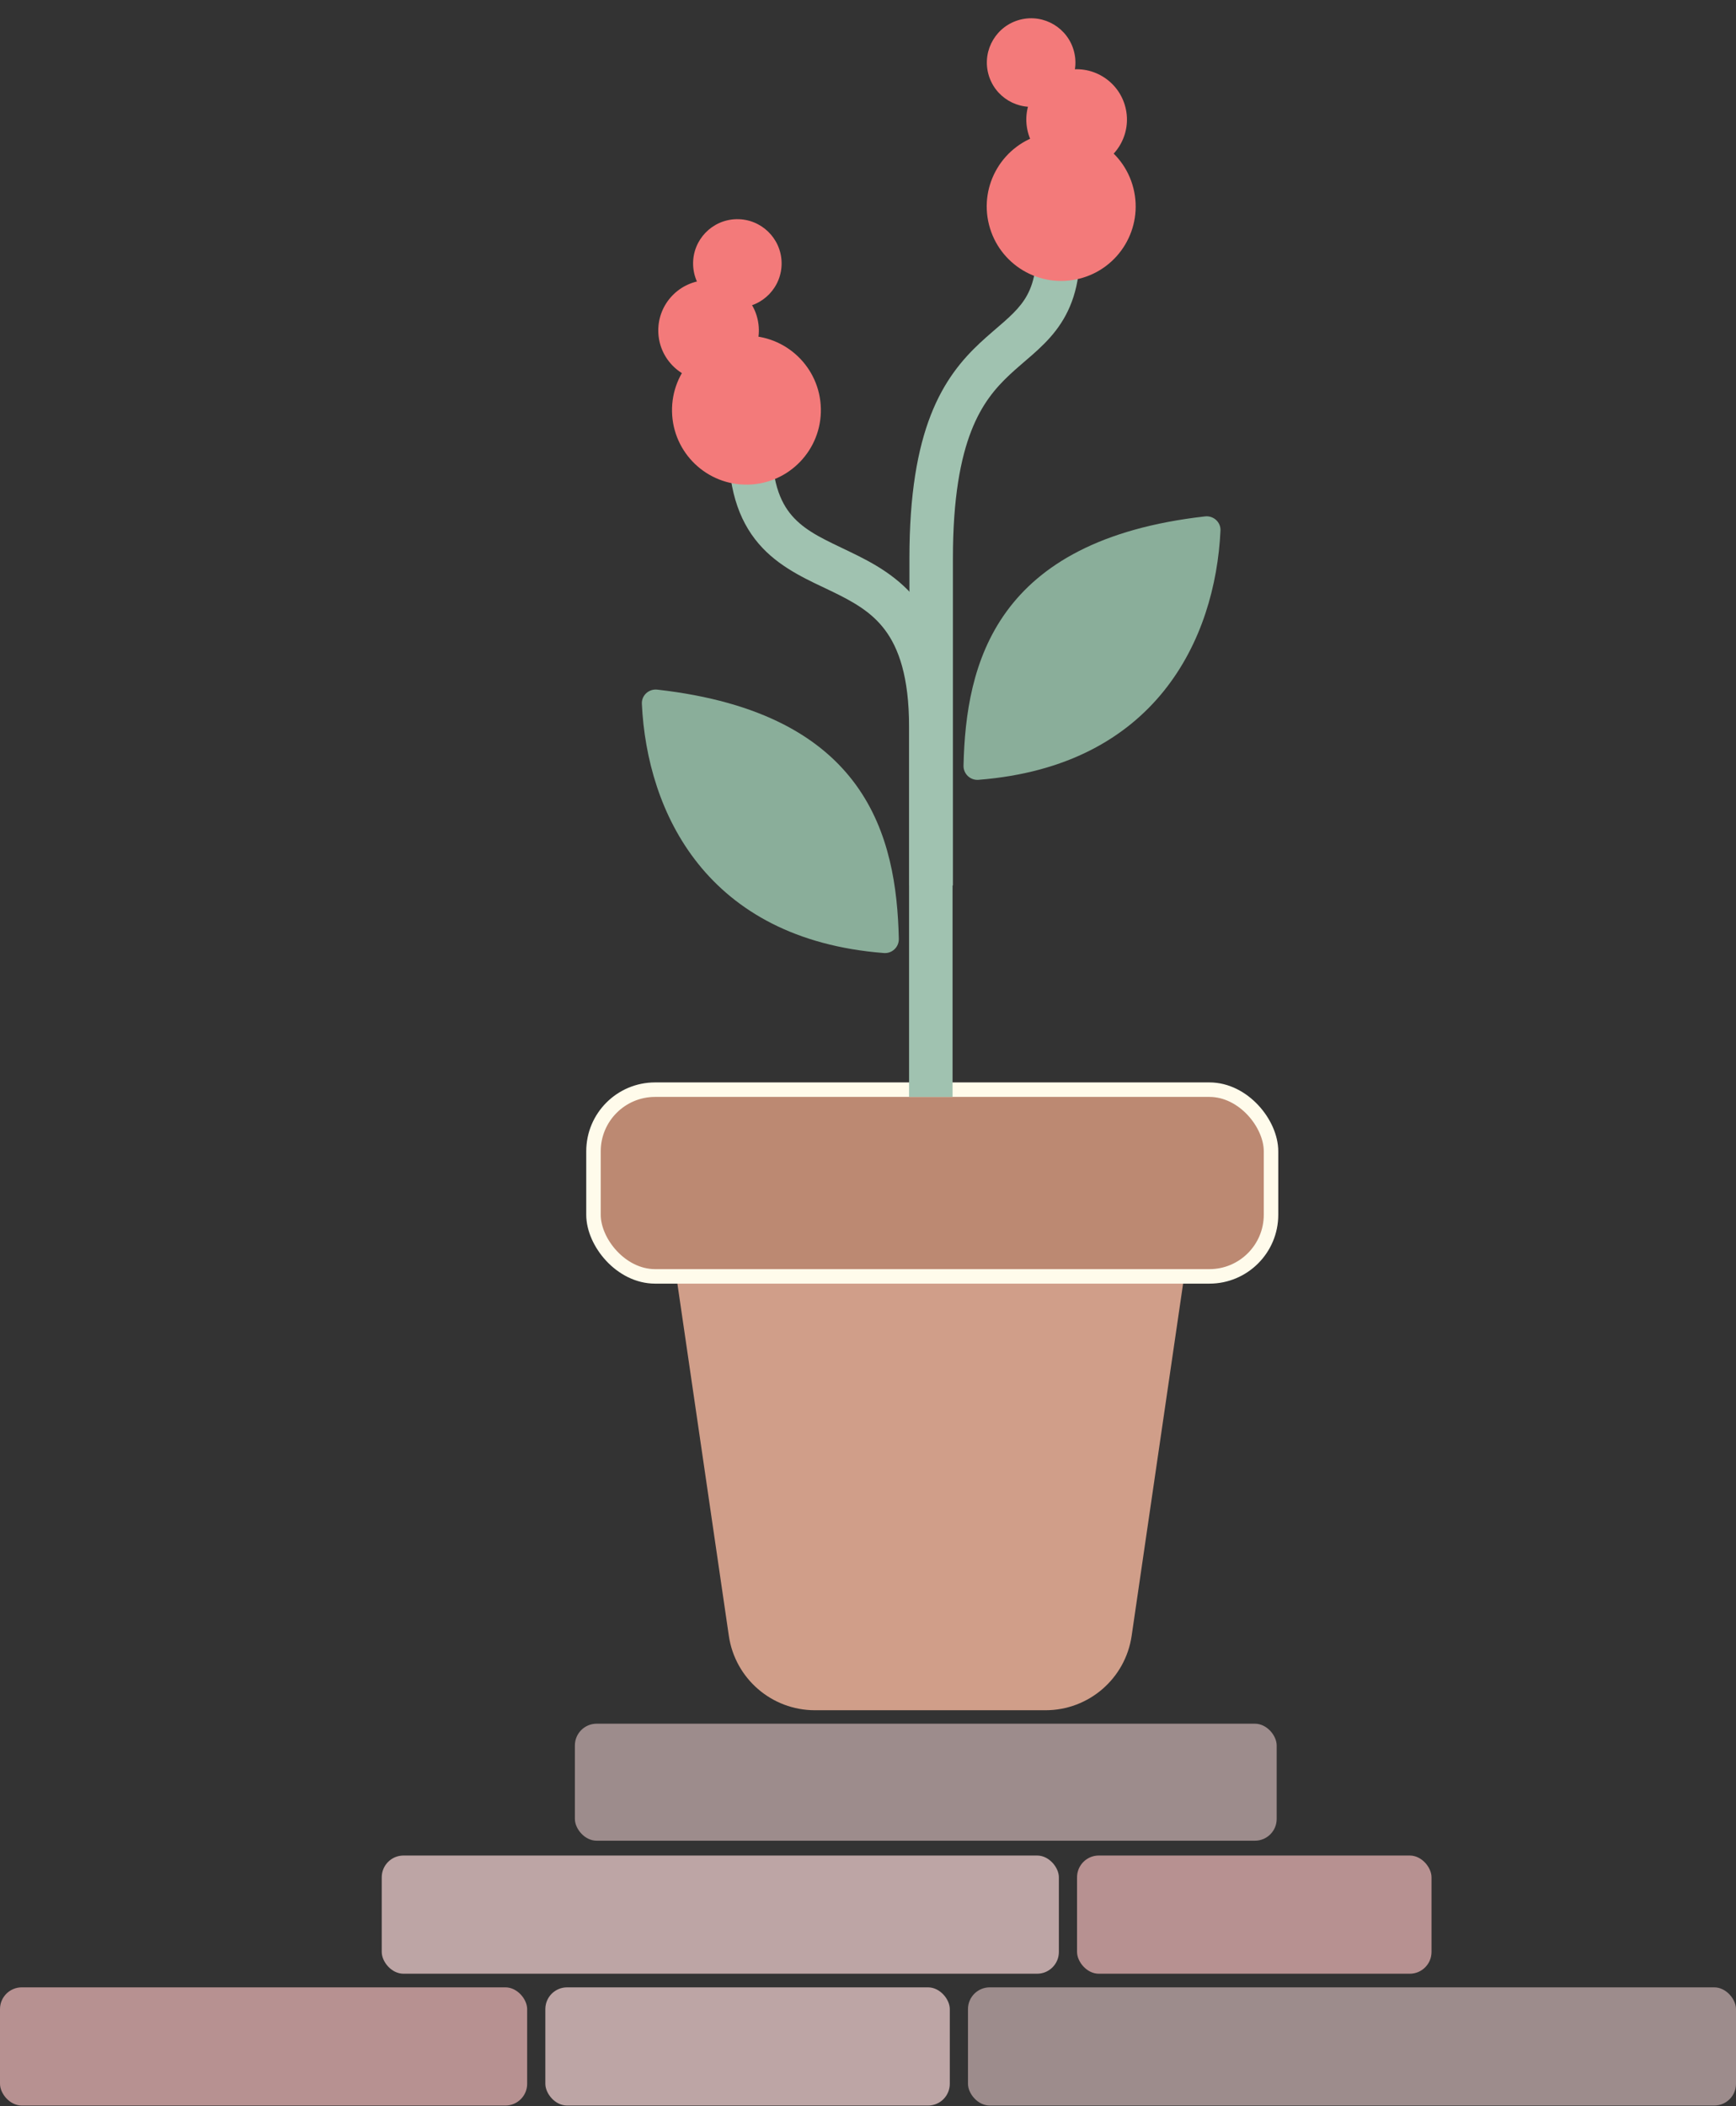 <svg width="479" height="581" viewBox="0 0 479 581" fill="none" xmlns="http://www.w3.org/2000/svg">
<rect x="0" y="0" width="479" height="581" fill="#333333" stroke="none"/>
<path d="M201.102 451.231L186.864 353.803C184.747 339.32 195.975 326.332 210.612 326.332H302.736C317.372 326.332 328.6 339.32 326.484 353.803L312.246 451.231C310.523 463.02 300.412 471.761 288.498 471.761H224.849C212.935 471.761 202.824 463.02 201.102 451.231Z" fill="#D09E89"/>
<rect x="163.757" y="300.579" width="186.945" height="51.507" rx="17" fill="#BC8972" stroke="#FFFBEB" stroke-width="4"/>
<path d="M248.004 258.979C247.37 230.889 239.324 196.777 181.367 190.231C179.038 189.967 176.992 191.808 177.103 194.149C178.528 224.131 194.976 259.063 243.876 262.892C246.142 263.07 248.056 261.251 248.004 258.979Z" fill="#8AAE9A"/>
<path d="M265.856 211.196C266.491 183.106 274.536 148.994 332.494 142.448C334.823 142.184 336.868 144.025 336.757 146.366C335.332 176.348 318.885 211.28 269.985 215.109C267.719 215.287 265.805 213.468 265.856 211.196Z" fill="#8AAE9A"/>
<path d="M213 123C213 119.686 210.314 117 207 117C203.686 117 201 119.686 201 123H213ZM262.833 302.58V200.5H250.833V302.58H262.833ZM262.833 200.5C262.833 184.916 259.536 174.3 253.861 166.669C248.248 159.123 240.829 155.258 234.52 152.219C227.845 149.004 222.865 146.846 219.132 142.925C215.772 139.397 213 133.864 213 123H201C201 136.136 204.457 144.916 210.441 151.2C216.052 157.092 223.53 160.246 229.313 163.031C235.462 165.992 240.501 168.815 244.232 173.831C247.901 178.763 250.833 186.584 250.833 200.5H262.833Z" fill="#A0C2B0"/>
<path d="M286 69C286 65.686 288.686 63 292 63C295.314 63 298 65.686 298 69H286ZM250.93 244.248V154H262.93V244.248H250.93ZM250.93 154C250.93 136.323 253.178 123.831 256.821 114.499C260.516 105.036 265.512 99.174 270.364 94.629C272.622 92.514 275.119 90.453 276.936 88.851C278.899 87.121 280.479 85.588 281.772 83.914C284.149 80.836 286 76.72 286 69H298C298 79.03 295.467 85.813 291.269 91.249C289.274 93.832 287.019 95.96 284.871 97.853C282.579 99.874 280.692 101.398 278.567 103.388C274.651 107.055 270.88 111.485 267.999 118.864C265.067 126.374 262.93 137.272 262.93 154H250.93Z" fill="#A0C2B0"/>
<circle cx="205.96" cy="113.147" r="20.538" transform="rotate(178.808 205.96 113.147)" fill="#F37A7A"/>
<circle cx="203.452" cy="72.671" r="12.212" transform="rotate(178.808 203.452 72.671)" fill="#F37A7A"/>
<circle cx="195.509" cy="91.157" r="13.877" transform="rotate(178.808 195.509 91.157)" fill="#F37A7A"/>
<circle cx="20.538" cy="20.538" r="20.538" transform="matrix(0.97 -0.245 -0.245 -0.97 277.918 81.904)" fill="#F37A7A"/>
<circle cx="12.212" cy="12.212" r="12.212" transform="matrix(0.97 -0.245 -0.245 -0.97 275.66 32.097)" fill="#F37A7A"/>
<circle cx="13.877" cy="13.877" r="13.877" transform="matrix(0.97 -0.245 -0.245 -0.97 287.006 49.844)" fill="#F37A7A"/>
<rect x="158.622" y="475.476" width="193.642" height="32.274" rx="6" fill="#9D8C8C"/>
<rect x="150.471" y="548.204" width="111.599" height="32.602" rx="6" fill="#BDA5A5"/>
<rect y="548.204" width="145.455" height="32.602" rx="6" fill="#B79191"/>
<rect x="267.086" y="548.204" width="211.914" height="32.602" rx="6" fill="#9D8C8C"/>
<rect x="297.181" y="511.84" width="97.806" height="32.602" rx="6" fill="#B79191"/>
<rect x="105.33" y="511.84" width="186.835" height="32.602" rx="6" fill="#BDA5A5"/>
</svg>
